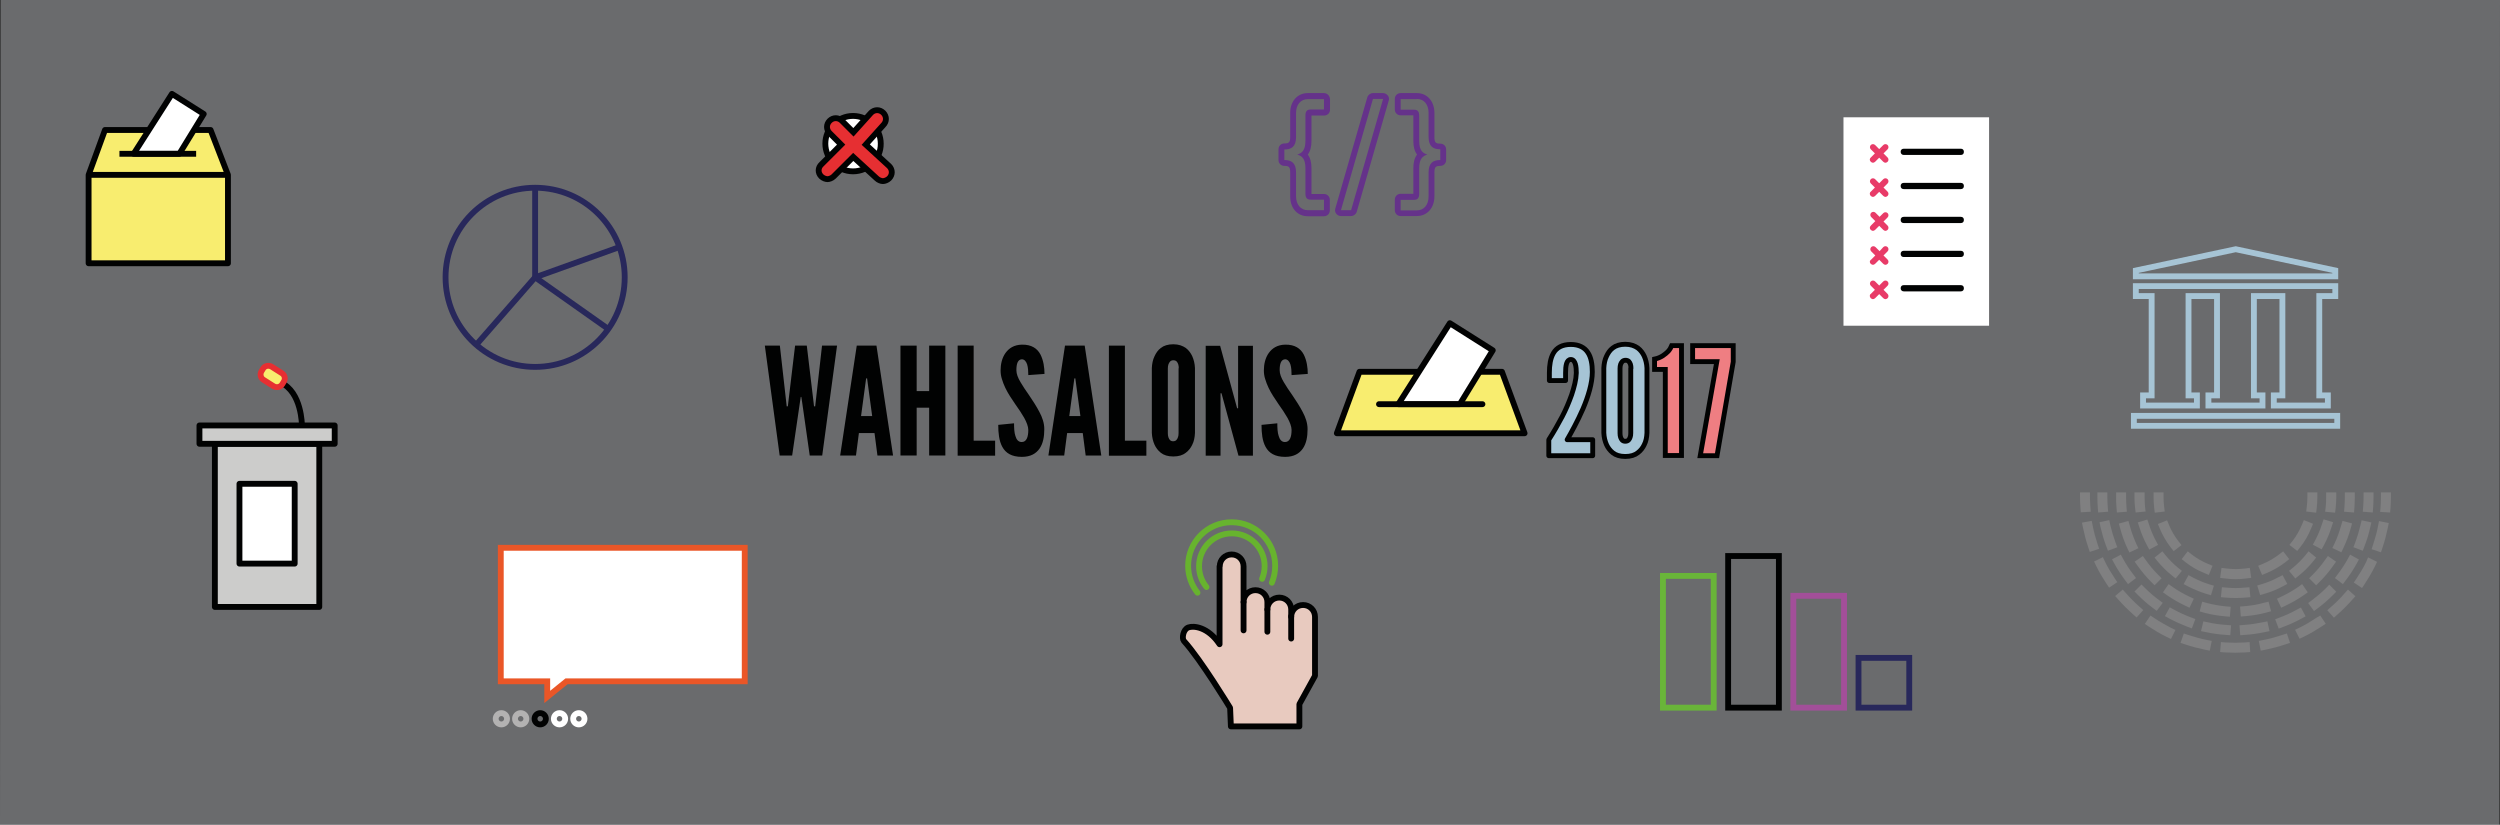 <?xml version="1.0" encoding="utf-8"?>
<!-- Generator: Adobe Illustrator 19.0.0, SVG Export Plug-In . SVG Version: 6.00 Build 0)  -->
<svg version="1.1" id="Ebene_1" xmlns="http://www.w3.org/2000/svg" xmlns:xlink="http://www.w3.org/1999/xlink" x="0px" y="0px"
	 viewBox="0 0 1281 422.6" style="enable-background:new 0 0 1281 422.6;" xml:space="preserve">
<rect x="0" y="0" width="1281" height="422.6" fill="#333333" stroke="none"/>
<style type="text/css">
	.st0{opacity:0.3;fill:#E9EDF3;}
	.st1{fill:#CCCCCB;stroke:#010202;stroke-width:3;stroke-linejoin:round;stroke-miterlimit:10;}
	.st2{fill:#FFFFFF;stroke:#010202;stroke-width:3;stroke-linejoin:round;stroke-miterlimit:10;}
	.st3{fill:none;stroke:#010202;stroke-width:3;stroke-linejoin:round;stroke-miterlimit:10;}
	.st4{fill:#F8ED6F;stroke:#E62F32;stroke-width:3;stroke-linejoin:round;stroke-miterlimit:10;}
	.st5{fill:#F8ED6F;stroke:#010202;stroke-width:3;stroke-linejoin:round;stroke-miterlimit:10;}
	.st6{fill:none;stroke:#28285B;stroke-width:3;stroke-miterlimit:10;}
	.st7{fill:#E8CABF;stroke:#010202;stroke-width:3;stroke-linecap:round;stroke-linejoin:round;stroke-miterlimit:10;}
	.st8{fill:none;stroke:#30358C;stroke-width:3;stroke-linecap:round;stroke-linejoin:round;stroke-miterlimit:10;}
	.st9{fill:none;stroke:#010202;stroke-width:3;stroke-linecap:round;stroke-linejoin:round;stroke-miterlimit:10;}
	.st10{fill:none;stroke:#67B32E;stroke-width:3;stroke-linecap:round;stroke-linejoin:round;stroke-miterlimit:10;}
	.st11{fill:#FFFFFF;}
	.st12{fill:#E83B68;}
	.st13{fill:#010202;}
	.st14{fill:#E62F32;stroke:#010202;stroke-width:3;stroke-miterlimit:10;}
	.st15{fill:none;stroke:#69B539;stroke-width:3;stroke-miterlimit:10;}
	.st16{fill:none;stroke:#010202;stroke-width:3;stroke-miterlimit:10;}
	.st17{fill:none;stroke:#A24F99;stroke-width:3;stroke-miterlimit:10;}
	.st18{fill:#FFFFFF;stroke:#EA5627;stroke-width:3;stroke-miterlimit:10;}
	.st19{fill:none;stroke:#B3B2B2;stroke-width:3;stroke-miterlimit:10;}
	.st20{fill:none;stroke:#FFFFFF;stroke-width:3;stroke-miterlimit:10;}
	.st21{fill:#808081;}
	.st22{fill:none;stroke:#A6C4D5;stroke-width:3;stroke-linecap:round;stroke-miterlimit:10;}
	.st23{fill:#65328A;}
	.st24{fill:#A6C4D5;stroke:#010202;stroke-width:2.5;stroke-linejoin:round;stroke-miterlimit:10;}
	.st25{fill:#EF7E82;stroke:#010202;stroke-width:2.5;stroke-miterlimit:10;}
	.st26{fill:#FFFFFF;stroke:#010202;stroke-width:3;stroke-linecap:round;stroke-linejoin:round;stroke-miterlimit:10;}
</style>
<polygon id="XMLID_2_" class="st0" points="1280.6,422.6 0,422.6 0.4,0 1281,0 "/>
<g id="XMLID_148_">
	<g id="XMLID_149_">
		<rect id="XMLID_2264_" x="102.2" y="218" class="st1" width="69.3" height="9.4"/>
		<rect id="XMLID_2559_" x="110.1" y="227.5" class="st1" width="53.5" height="83.5"/>
		<rect id="XMLID_2263_" x="122.7" y="247.9" class="st2" width="28.3" height="40.9"/>
		<path id="XMLID_150_" class="st3" d="M154.7,218c0,0,0-17.3-11-22"/>
	</g>
	<path id="XMLID_2262_" class="st4" d="M145.4,195.6l-0.8,1.3c-0.9,1.5-2.9,1.9-4.4,1l-5.2-3.3c-1.5-0.9-1.9-2.9-1-4.4l0.8-1.3
		c0.9-1.5,2.9-1.9,4.4-1l5.2,3.3C145.9,192.1,146.4,194.1,145.4,195.6z"/>
</g>
<g id="XMLID_151_">
	<polyline id="XMLID_152_" class="st5" points="99.2,66.6 107.9,66.6 116.8,89.6 116.8,134.9 45.4,134.9 45.4,89.6 53.8,66.6 
		76.3,66.6 	"/>
	<polygon id="XMLID_2552_" class="st2" points="91.9,78.8 68.5,78.8 88.1,48.1 104.4,58.4 	"/>
	<line id="XMLID_2551_" class="st3" x1="61.2" y1="78.8" x2="100.5" y2="78.8"/>
	<line id="XMLID_2550_" class="st3" x1="45.4" y1="89.6" x2="116.8" y2="89.6"/>
</g>
<g id="XMLID_153_">
	<circle id="XMLID_2548_" class="st6" cx="274.2" cy="142.1" r="45.9"/>
	<line id="XMLID_2547_" class="st6" x1="244.7" y1="175.9" x2="274.2" y2="142.1"/>
	<line id="XMLID_2546_" class="st6" x1="274.2" y1="142.1" x2="274.2" y2="96.2"/>
	<line id="XMLID_2545_" class="st6" x1="316.8" y1="126.8" x2="274.2" y2="142.1"/>
	<line id="XMLID_2544_" class="st6" x1="311.3" y1="168.3" x2="274.2" y2="142.1"/>
</g>
<g id="XMLID_154_">
	<path id="XMLID_155_" class="st7" d="M625,290.2c0-3.4,2.7-6.1,6.1-6.1c3.4,0,6.1,2.7,6.1,6.1v18.3c0-3.4,2.7-6.1,6.1-6.1
		c3.4,0,6.1,2.7,6.1,6.1v3.8c0-3.4,2.7-6.1,6.1-6.1c3.4,0,6.1,2.7,6.1,6.1v3.8c0-3.4,2.7-6.1,6.1-6.1s6.1,2.7,6.1,6.1v0.4v29.8
		l-8,14.5v11.4h-35.1l-0.4-9.5c0,0-15.1-24.9-23.7-34.3c-1.1-1.3-0.4-5.9,2.3-6.9c2.7-1,10.1-0.3,16,8.6v-38.4V290.2z"/>
	<path id="XMLID_156_" class="st8" d="M637.2,308.5"/>
	<line id="XMLID_157_" class="st9" x1="637.2" y1="323" x2="637.2" y2="308.5"/>
	<line id="XMLID_158_" class="st9" x1="649.4" y1="323.7" x2="649.4" y2="312.3"/>
	<line id="XMLID_159_" class="st9" x1="661.6" y1="327.2" x2="661.6" y2="315.7"/>
	<path id="XMLID_160_" class="st8" d="M652.5,330.6"/>
	<path id="XMLID_161_" class="st10" d="M618.2,300.8c-2.4-2.9-3.8-6.6-3.8-10.7c0-9.3,7.5-16.8,16.8-16.8s16.8,7.5,16.8,16.8
		c0,2.3-0.5,4.5-1.3,6.5"/>
	<path id="XMLID_162_" class="st10" d="M613.6,303.7c-3-3.8-4.8-8.6-4.8-13.8c0-12.3,10-22.3,22.3-22.3c12.3,0,22.3,10,22.3,22.3
		c0,3.1-0.6,6-1.7,8.7"/>
</g>
<g id="XMLID_163_">
	<rect id="XMLID_2261_" x="944.6" y="60.1" class="st11" width="74.6" height="106.8"/>
	<path id="XMLID_2532_" class="st12" d="M958.6,82.9c0.3,0.3,0.8,0.5,1.1,0.5s0.8-0.2,1.1-0.5l2.1-2.1l2.1,2.1
		c0.3,0.3,0.8,0.5,1.1,0.5c0.3,0,0.8-0.2,1.1-0.5c0.6-0.6,0.6-1.6,0-2.2l-2.1-2.1l2.1-2.1c0.6-0.6,0.6-1.6,0-2.2
		c-0.6-0.6-1.6-0.6-2.2,0l-2.1,2.1l-2.1-2.1c-0.6-0.6-1.6-0.6-2.2,0c-0.6,0.6-0.6,1.6,0,2.2l2.1,2.1l-2.1,2.1
		C957.9,81.3,957.9,82.2,958.6,82.9z"/>
	<path id="XMLID_2531_" class="st13" d="M975.5,79.4h29.2c1,0,1.6-0.6,1.6-1.6c0-1-0.6-1.6-1.6-1.6h-29.2c-1,0-1.6,0.6-1.6,1.6
		C973.9,78.7,974.5,79.4,975.5,79.4z"/>
	<path id="XMLID_2530_" class="st12" d="M958.6,100.4c0.3,0.3,0.8,0.5,1.1,0.5s0.8-0.2,1.1-0.5l2.1-2.1l2.1,2.1
		c0.3,0.3,0.8,0.5,1.1,0.5c0.3,0,0.8-0.2,1.1-0.5c0.6-0.6,0.6-1.6,0-2.2l-2.1-2.1l2.1-2.1c0.6-0.6,0.6-1.6,0-2.2
		c-0.6-0.6-1.6-0.6-2.2,0l-2.1,2.1l-2.1-2.1c-0.6-0.6-1.6-0.6-2.2,0c-0.6,0.6-0.6,1.6,0,2.2l2.1,2.1l-2.1,2.1
		C957.9,98.7,957.9,99.8,958.6,100.4z"/>
	<path id="XMLID_2529_" class="st13" d="M975.5,96.9h29.2c1,0,1.6-0.6,1.6-1.6c0-1-0.6-1.6-1.6-1.6h-29.2c-1,0-1.6,0.6-1.6,1.6
		C973.9,96.3,974.5,96.9,975.5,96.9z"/>
	<path id="XMLID_2528_" class="st12" d="M958.6,117.8c0.3,0.3,0.8,0.5,1.1,0.5s0.8-0.2,1.1-0.5l2.1-2.1l2.1,2.1
		c0.3,0.3,0.8,0.5,1.1,0.5c0.3,0,0.8-0.2,1.1-0.5c0.6-0.6,0.6-1.6,0-2.2l-2.1-2.1l2.1-2.1c0.6-0.6,0.6-1.6,0-2.2
		c-0.6-0.6-1.6-0.6-2.2,0l-1.9,1.9l-2.1-2.1c-0.6-0.6-1.6-0.6-2.2,0c-0.6,0.6-0.6,1.6,0,2.2l2.1,2.1l-2.1,2.1
		C957.9,116.2,957.9,117.2,958.6,117.8z"/>
	<path id="XMLID_2527_" class="st13" d="M975.5,114.3h29.2c1,0,1.6-0.6,1.6-1.6c0-1-0.6-1.6-1.6-1.6h-29.2c-1,0-1.6,0.6-1.6,1.6
		C973.9,113.7,974.5,114.3,975.5,114.3z"/>
	<path id="XMLID_2526_" class="st12" d="M958.6,135.2c0.3,0.3,0.8,0.5,1.1,0.5s0.8-0.2,1.1-0.5l2.1-2.1l2.1,2.1
		c0.3,0.3,0.8,0.5,1.1,0.5c0.3,0,0.8-0.2,1.1-0.5c0.6-0.6,0.6-1.6,0-2.2l-2.1-2.1l2.1-2.1c0.6-0.6,0.6-1.6,0-2.2
		c-0.6-0.6-1.6-0.6-2.2,0l-1.9,2.1l-2.1-2.1c-0.6-0.6-1.6-0.6-2.2,0c-0.6,0.6-0.6,1.6,0,2.2l2.1,2.1l-2.1,2.1
		C957.9,133.6,957.9,134.6,958.6,135.2z"/>
	<path id="XMLID_2525_" class="st13" d="M975.5,131.7h29.2c1,0,1.6-0.6,1.6-1.6s-0.6-1.6-1.6-1.6h-29.2c-1,0-1.6,0.6-1.6,1.6
		S974.5,131.7,975.5,131.7z"/>
	<path id="XMLID_2524_" class="st12" d="M958.6,152.8c0.3,0.3,0.8,0.5,1.1,0.5s0.8-0.2,1.1-0.5l2.1-2.1l2.1,2.1
		c0.3,0.3,0.8,0.5,1.1,0.5c0.3,0,0.8-0.2,1.1-0.5c0.6-0.6,0.6-1.6,0-2.2l-2.1-2.1l2.1-2.1c0.6-0.6,0.6-1.6,0-2.2
		c-0.6-0.6-1.6-0.6-2.2,0l-2.1,2.1l-2.1-2.1c-0.6-0.6-1.6-0.6-2.2,0c-0.6,0.6-0.6,1.6,0,2.2l2.1,2.1l-2.1,2.1
		C957.9,151,957.9,152.1,958.6,152.8z"/>
	<path id="XMLID_2523_" class="st13" d="M975.5,149.3h29.2c1,0,1.6-0.6,1.6-1.6c0-1-0.6-1.6-1.6-1.6h-29.2c-1,0-1.6,0.6-1.6,1.6
		C973.9,148.6,974.5,149.3,975.5,149.3z"/>
</g>
<g id="XMLID_164_">
	<path id="XMLID_2521_" class="st2" d="M437.1,87.8L437.1,87.8c-7.8,0-14.2-6.4-14.2-14.2l0,0c0-7.8,6.4-14.2,14.2-14.2h0
		c7.8,0,14.2,6.4,14.2,14.2l0,0C451.4,81.4,445,87.8,437.1,87.8z"/>
	<path id="XMLID_2520_" class="st14" d="M420.8,90.4c0.9,0.9,2.3,1.4,3.2,1.4c0.9,0,2.3-0.5,3.2-1.4l10-10l12,11
		c0.9,0.9,2.3,1.4,3.2,1.4c0.9,0,2.3-0.5,3.2-1.4c1.8-1.8,1.8-4.5,0-6.3l-12-11l9-10c1.8-1.8,1.8-4.5,0-6.3c-1.8-1.8-4.5-1.8-6.3,0
		l-9,10l-5.9-5.9c-1.8-1.8-4.5-1.8-6.3,0c-1.8,1.8-1.8,4.5,0,6.3l5.9,5.9l-10,10C419,85.9,419,88.6,420.8,90.4z"/>
</g>
<g id="XMLID_165_">
	<rect id="XMLID_2260_" x="852.1" y="295.1" class="st15" width="26" height="67.5"/>
	<rect id="XMLID_2259_" x="885.5" y="284.9" class="st16" width="26" height="77.7"/>
	<rect id="XMLID_2258_" x="918.9" y="305.3" class="st17" width="26" height="57.3"/>
	<rect id="XMLID_2515_" x="952.3" y="337.1" class="st6" width="26" height="25.5"/>
</g>
<g id="XMLID_166_">
	<polygon id="XMLID_167_" class="st18" points="381.6,280.7 256.6,280.7 256.6,349.1 280.4,349.1 280.4,357.1 290.3,349.1 
		381.6,349.1 	"/>
	<circle id="XMLID_2512_" class="st16" cx="276.8" cy="368.3" r="2.9"/>
	<circle id="XMLID_2511_" class="st19" cx="266.8" cy="368.3" r="2.9"/>
	<circle id="XMLID_2510_" class="st19" cx="256.9" cy="368.3" r="2.9"/>
	<circle id="XMLID_2509_" class="st20" cx="286.7" cy="368.3" r="2.9"/>
	<circle id="XMLID_2508_" class="st20" cx="296.6" cy="368.3" r="2.9"/>
</g>
<g id="XMLID_569_">
	<g id="XMLID_570_">
		<g id="XMLID_571_">
			<g id="XMLID_572_">
				<path id="XMLID_2506_" class="st21" d="M1182.3,252.3h5.1v2.5c0,1.8-0.1,3.6-0.3,5.4l-0.3,2.5l-5.1-0.6l0.3-2.5
					c0.2-1.6,0.3-3.2,0.3-4.8V252.3z"/>
			</g>
			<g id="XMLID_573_">
				<path id="XMLID_574_" class="st21" d="M1180.5,266.5l4.7,1.9l-1,2.4c-1.4,3.4-3.2,6.6-5.5,9.5l-1.6,2l-4-3.1l1.6-2
					c2-2.6,3.6-5.4,4.8-8.3L1180.5,266.5z M1110.4,266.6l1,2.4c1.2,3,2.9,5.8,4.8,8.3l1.6,2l-4,3.1l-1.6-2c-2.2-2.9-4.1-6.1-5.5-9.5
					l-1-2.4L1110.4,266.6z M1169.9,282.5l3.1,4l-2,1.6c-2.9,2.2-6.1,4.1-9.5,5.5l-2.4,1l-2-4.7l2.4-1c3-1.2,5.8-2.9,8.3-4.8
					L1169.9,282.5z M1121,282.5l2,1.6c2.6,2,5.4,3.6,8.3,4.8l2.4,1l-1.9,4.7l-2.4-1c-3.4-1.4-6.6-3.2-9.5-5.5l-2-1.6L1121,282.5z
					 M1152.8,291l0.7,5.1l-2.5,0.3c-3.6,0.5-7.3,0.5-10.9,0l-2.5-0.3l0.7-5.1l2.5,0.3c3.2,0.4,6.5,0.4,9.6,0L1152.8,291z"/>
			</g>
			<g id="XMLID_575_">
				<path id="XMLID_2497_" class="st21" d="M1103.5,252.3h5.1v2.5c0,1.6,0.1,3.2,0.3,4.8l0.3,2.5l-5.1,0.6l-0.3-2.5
					c-0.2-1.8-0.3-3.6-0.3-5.4V252.3z"/>
			</g>
		</g>
		<g id="XMLID_576_">
			<g id="XMLID_577_">
				<path id="XMLID_2494_" class="st21" d="M1192,252.3h5.1v2.5c0,1.8-0.1,3.6-0.3,5.4l-0.3,2.5l-5.1-0.5l0.3-2.5
					c0.2-1.6,0.2-3.2,0.2-4.8V252.3z"/>
			</g>
			<g id="XMLID_578_">
				<path id="XMLID_579_" class="st21" d="M1190.6,266.1l4.9,1.5l-0.8,2.4c-1,3.2-2.3,6.3-3.9,9.3l-1.2,2.2l-4.5-2.4l1.2-2.2
					c1.4-2.7,2.6-5.5,3.5-8.4L1190.6,266.1z M1100.3,266.2l0.8,2.4c0.9,2.9,2.1,5.7,3.5,8.4l1.2,2.2l-4.5,2.4l-1.2-2.2
					c-1.6-3-2.9-6.1-3.9-9.3l-0.8-2.4L1100.3,266.2z M1182.9,282.5l3.9,3.2l-1.6,2c-2.1,2.6-4.5,5-7.1,7.1l-2,1.6l-3.2-3.9l2-1.6
					c2.3-1.9,4.5-4.1,6.4-6.4L1182.9,282.5z M1108,282.5l1.6,2c1.9,2.3,4.1,4.5,6.4,6.4l2,1.6l-3.2,3.9l-2-1.6
					c-2.6-2.1-5-4.5-7.2-7.1l-1.6-2L1108,282.5z M1169.6,294.7l2.4,4.5l-2.2,1.2c-3,1.6-6.1,2.9-9.3,3.8l-2.4,0.7l-1.5-4.9l2.4-0.7
					c2.9-0.9,5.7-2,8.4-3.5L1169.6,294.7z M1121.4,294.7l2.2,1.2c2.7,1.4,5.5,2.6,8.4,3.5l2.4,0.7l-1.5,4.9l-2.4-0.7
					c-3.2-1-6.3-2.3-9.3-3.8l-2.3-1.2L1121.4,294.7z M1152.6,300.9l0.5,5.1l-2.5,0.2c-3.3,0.3-6.7,0.3-10.1,0l-2.5-0.2l0.5-5.1
					l2.5,0.2c3,0.3,6.1,0.3,9.1,0L1152.6,300.9z"/>
			</g>
			<g id="XMLID_580_">
				<path id="XMLID_2483_" class="st21" d="M1093.8,252.3h5.1v2.5c0,1.6,0.1,3.2,0.2,4.8l0.3,2.5l-5.1,0.5l-0.3-2.5
					c-0.2-1.8-0.3-3.6-0.3-5.4V252.3z"/>
			</g>
		</g>
		<g id="XMLID_581_">
			<g id="XMLID_582_">
				<path id="XMLID_2480_" class="st21" d="M1065.8,252.3h5.1v2.5c0,1.6,0.1,3.3,0.2,4.9l0.2,2.5l-5.1,0.3l-0.2-2.5
					c-0.1-1.7-0.2-3.5-0.2-5.3V252.3z"/>
			</g>
			<g id="XMLID_583_">
				<path id="XMLID_584_" class="st21" d="M1071.8,266.9l0.5,2.5c0.6,3.2,1.5,6.4,2.5,9.4l0.8,2.4l-4.8,1.6l-0.8-2.4
					c-1.1-3.3-2-6.7-2.7-10.1l-0.5-2.5L1071.8,266.9z M1219,267l5,1l-0.5,2.5c-0.7,3.4-1.6,6.8-2.7,10.1l-0.8,2.4l-4.8-1.6l0.8-2.4
					c1-3.1,1.9-6.2,2.5-9.4L1219,267z M1077.5,285.5l1.1,2.3c1.4,2.9,3.1,5.7,4.9,8.4l1.4,2.1l-4.2,2.8l-1.4-2.1
					c-1.9-2.9-3.7-5.9-5.2-9l-1.1-2.3L1077.5,285.5z M1213.4,285.6l4.6,2.3l-1.1,2.3c-1.5,3.1-3.3,6.1-5.2,9l-1.4,2.1l-4.2-2.8
					l1.4-2.1c1.8-2.7,3.5-5.5,4.9-8.4L1213.4,285.6z M1087.7,302.1l1.7,1.9c2.1,2.4,4.5,4.8,6.9,6.9l1.9,1.7l-3.4,3.8l-1.9-1.7
					c-2.6-2.3-5.1-4.8-7.4-7.4l-1.7-1.9L1087.7,302.1z M1203.1,302.1l3.8,3.4l-1.7,1.9c-2.3,2.6-4.8,5.1-7.4,7.4l-1.9,1.7l-3.4-3.8
					l1.9-1.7c2.4-2.1,4.8-4.4,6.9-6.9L1203.1,302.1z M1101.9,315.4l2.1,1.4c2.7,1.8,5.5,3.4,8.4,4.9l2.3,1.1l-2.3,4.6l-2.3-1.1
					c-3.1-1.5-6.1-3.3-9-5.2l-2.1-1.4L1101.9,315.4z M1188.9,315.4l2.8,4.2l-2.1,1.4c-2.9,1.9-5.9,3.7-9,5.2l-2.3,1.1l-2.3-4.6
					l2.3-1.1c2.9-1.4,5.7-3.1,8.4-4.9L1188.9,315.4z M1119,324.6l2.4,0.8c3.1,1,6.2,1.9,9.4,2.5l2.5,0.5l-1,5l-2.5-0.5
					c-3.4-0.7-6.8-1.6-10.1-2.7l-2.4-0.8L1119,324.6z M1171.8,324.6l1.6,4.8l-2.4,0.8c-3.3,1.1-6.7,2-10.1,2.7l-2.5,0.5l-1-5
					l2.5-0.5c3.2-0.6,6.4-1.5,9.4-2.5L1171.8,324.6z M1138,329l2.5,0.2c3.2,0.2,6.5,0.2,9.7,0l2.5-0.2l0.3,5.1l-2.5,0.2
					c-3.4,0.2-6.9,0.2-10.4,0l-2.5-0.2L1138,329z"/>
			</g>
			<g id="XMLID_585_">
				<path id="XMLID_2465_" class="st21" d="M1220,252.3h5.1v2.5c0,1.7-0.1,3.5-0.2,5.3l-0.2,2.5l-5.1-0.3l0.2-2.5
					c0.1-1.6,0.2-3.3,0.2-4.9V252.3z"/>
			</g>
		</g>
		<g id="XMLID_586_">
			<g id="XMLID_587_">
				<path id="XMLID_2462_" class="st21" d="M1074.7,252.3h5.1v2.5c0,1.6,0.1,3.3,0.2,4.9l0.2,2.5l-5.1,0.4l-0.2-2.5
					c-0.1-1.7-0.2-3.5-0.2-5.3V252.3z"/>
			</g>
			<g id="XMLID_588_">
				<path id="XMLID_589_" class="st21" d="M1080.8,266.5l0.5,2.5c0.7,3,1.6,6,2.7,9l0.9,2.4l-4.8,1.8l-0.9-2.4
					c-1.2-3.1-2.1-6.4-2.9-9.7l-0.5-2.5L1080.8,266.5z M1210.1,266.6l5,1.1l-0.6,2.5c-0.7,3.3-1.7,6.5-2.9,9.6l-0.9,2.4l-4.8-1.8
					l0.9-2.4c1.1-2.9,2-5.9,2.7-8.9L1210.1,266.6z M1086.7,284.2l1.2,2.2c1.5,2.7,3.2,5.4,5.1,7.8l1.5,2l-4.1,3.1l-1.5-2
					c-2-2.7-3.9-5.5-5.5-8.5l-1.2-2.2L1086.7,284.2z M1204.2,284.2l4.5,2.5l-1.2,2.2c-1.6,2.9-3.5,5.8-5.5,8.4l-1.5,2l-4.1-3.1
					l1.5-2c1.9-2.5,3.6-5.1,5.1-7.8L1204.2,284.2z M1097.3,299.5l1.8,1.8c2.2,2.2,4.6,4.3,7.1,6.1l2,1.5l-3.1,4.1l-2-1.5
					c-2.7-2-5.2-4.2-7.6-6.6l-1.8-1.8L1097.3,299.5z M1193.5,299.6l3.6,3.6l-1.8,1.8c-2.4,2.4-4.9,4.6-7.6,6.6l-2,1.5l-3-4.1l2-1.5
					c2.5-1.9,4.9-3.9,7.1-6.1L1193.5,299.6z M1111.8,311.2l2.2,1.2c2.7,1.5,5.6,2.8,8.5,3.9l2.4,0.9l-1.8,4.8l-2.4-0.9
					c-3.1-1.2-6.2-2.6-9.2-4.2l-2.2-1.2L1111.8,311.2z M1179,311.3l2.4,4.5l-2.2,1.2c-2.9,1.6-6,3-9.2,4.2l-2.4,0.9l-1.8-4.8
					l2.4-0.9c2.9-1.1,5.8-2.4,8.5-3.9L1179,311.3z M1129,318.4l2.5,0.5c3,0.7,6.1,1.1,9.2,1.3l2.5,0.2l-0.4,5.1l-2.5-0.2
					c-3.3-0.2-6.7-0.7-10-1.4l-2.5-0.5L1129,318.4z M1161.8,318.4l1.1,5l-2.5,0.5c-3.3,0.7-6.6,1.2-10,1.4l-2.5,0.2l-0.4-5.1
					l2.5-0.2c3.1-0.2,6.2-0.7,9.2-1.3L1161.8,318.4z"/>
			</g>
			<g id="XMLID_590_">
				<path id="XMLID_2448_" class="st21" d="M1211.1,252.3h5.1v2.5c0,1.8-0.1,3.5-0.2,5.3l-0.2,2.5l-5.1-0.4l0.2-2.5
					c0.1-1.6,0.2-3.3,0.2-4.9V252.3z"/>
			</g>
		</g>
		<g id="XMLID_591_">
			<g id="XMLID_592_">
				<path id="XMLID_2445_" class="st21" d="M1084.3,252.3h5.1v2.5c0,1.6,0.1,3.3,0.2,4.9l0.2,2.5l-5.1,0.4l-0.2-2.5
					c-0.2-1.8-0.2-3.5-0.2-5.3V252.3z"/>
			</g>
			<g id="XMLID_593_">
				<path id="XMLID_594_" class="st21" d="M1090.6,266.9l0.7,2.5c0.8,3.1,2,6.2,3.3,9.2l1.1,2.3l-4.6,2.2l-1.1-2.3
					c-1.5-3.2-2.7-6.6-3.6-10l-0.7-2.5L1090.6,266.9z M1200.3,266.9l4.9,1.3l-0.7,2.5c-0.9,3.4-2.2,6.8-3.7,10l-1.1,2.3l-4.6-2.2
					l1.1-2.3c1.4-2.9,2.5-6,3.4-9.2L1200.3,266.9z M1098,284.9l1.5,2.1c1.9,2.7,4,5.2,6.3,7.5l1.8,1.8l-3.6,3.6l-1.8-1.8
					c-2.5-2.5-4.8-5.3-6.9-8.2l-1.5-2.1L1098,284.9z M1192.8,284.9l4.2,2.9l-1.5,2.1c-2,2.9-4.3,5.6-6.9,8.2l-1.8,1.8l-3.6-3.6
					l1.8-1.8c2.3-2.3,4.4-4.8,6.3-7.5L1192.8,284.9z M1111.2,299.3l2.1,1.5c2.7,1.9,5.5,3.5,8.5,4.9l2.3,1.1l-2.2,4.6l-2.3-1.1
					c-3.2-1.5-6.3-3.3-9.2-5.3l-2.1-1.5L1111.2,299.3z M1179.6,299.3l2.9,4.2l-2.1,1.5c-2.9,2-6,3.8-9.2,5.3l-2.3,1.1l-2.2-4.6
					l2.3-1.1c2.9-1.4,5.8-3,8.5-4.9L1179.6,299.3z M1128.4,308.3l2.5,0.7c3.1,0.8,6.4,1.4,9.6,1.7l2.5,0.2l-0.4,5.1l-2.5-0.2
					c-3.5-0.3-7.1-0.9-10.5-1.8l-2.5-0.7L1128.4,308.3z M1162.4,308.3l1.3,4.9l-2.5,0.7c-3.4,0.9-7,1.5-10.5,1.8l-2.5,0.2l-0.4-5.1
					l2.5-0.2c3.3-0.3,6.5-0.8,9.6-1.7L1162.4,308.3z"/>
			</g>
			<g id="XMLID_595_">
				<path id="XMLID_2433_" class="st21" d="M1201.5,252.3h5.1v2.5c0,1.8-0.1,3.6-0.2,5.3l-0.2,2.5l-5.1-0.4l0.2-2.5
					c0.1-1.6,0.2-3.3,0.2-4.9V252.3z"/>
			</g>
		</g>
	</g>
	<g id="XMLID_596_">
		<rect id="XMLID_260_" x="1093.4" y="213.1" class="st22" width="104.2" height="5.1"/>
		<polygon id="XMLID_597_" class="st22" points="1196.6,141.6 1094.4,141.6 1094.4,138.6 1145.6,127.7 1196.6,138.6 		"/>
		<polygon id="XMLID_598_" class="st22" points="1196.6,151.7 1196.6,146.6 1094.4,146.6 1094.4,151.7 1102.5,151.7 1102.5,202.6 
			1098.1,202.6 1098.1,207.8 1125.7,207.8 1125.7,202.6 1121.4,202.6 1121.4,151.7 1136,151.7 1136,202.6 1131.6,202.6 
			1131.6,207.8 1159.3,207.8 1159.3,202.6 1154.9,202.6 1154.9,151.7 1169.5,151.7 1169.5,202.6 1165.1,202.6 1165.1,207.8 
			1192.8,207.8 1192.8,202.6 1188.4,202.6 1188.4,151.7 		"/>
	</g>
</g>
<g id="XMLID_599_">
	<g id="XMLID_604_">
		<path id="XMLID_28_" class="st23" d="M678.4,50.7v5.4h-6.8c-1.9,0-2.7,0.9-2.7,3.2v12.9c0,4.8-1.8,6.3-4.2,7
			c2.4,0.7,4.2,2.1,4.2,7v12.9c0,2.3,0.8,3.2,2.7,3.2h6.8v5.4h-8.3c-3.6,0-6-2.9-6-7.1V88.4c0-5-2.4-6.4-6-6.4v-5.4
			c3.6,0,6-1.4,6-6.4V57.9c0-4.3,2.4-7.1,6-7.1H678.4 M678.4,47.7h-8.3c-5.3,0-9,4.2-9,10.1v12.3c0,2.8-0.6,3.4-3,3.4
			c-1.7,0-3,1.3-3,3V82c0,1.7,1.3,3,3,3c2.4,0,3,0.6,3,3.4v12.3c0,6,3.7,10.1,9,10.1h8.3c1.7,0,3-1.3,3-3v-5.4c0-1.7-1.3-3-3-3H672
			c0-0.1,0-0.1,0-0.2V86.2c0-3-0.6-5.3-1.9-7c1.3-1.7,1.9-4,1.9-7V59.4c0-0.1,0-0.1,0-0.2h6.5c1.7,0,3-1.3,3-3v-5.4
			C681.4,49.1,680.1,47.7,678.4,47.7L678.4,47.7z"/>
	</g>
	<g id="XMLID_610_">
		<path id="XMLID_24_" class="st23" d="M708.7,50.7l-16.4,57h-5.2l16.4-57H708.7 M708.7,47.7h-5.2c-1.3,0-2.5,0.9-2.9,2.2l-16.4,57
			c-0.3,0.9-0.1,1.9,0.5,2.6c0.6,0.8,1.5,1.2,2.4,1.2h5.2c1.3,0,2.5-0.9,2.9-2.2l16.4-57c0.3-0.9,0.1-1.9-0.5-2.6
			S709.6,47.7,708.7,47.7L708.7,47.7z"/>
	</g>
	<g id="XMLID_618_">
		<path id="XMLID_23_" class="st23" d="M726,50.7c3.6,0,6,2.8,6,7.1v12.3c0,5,2.4,6.4,6,6.4V82c-3.6,0-6,1.4-6,6.4v12.3
			c0,4.3-2.4,7.1-6,7.1h-8.3v-5.4h6.8c1.9,0,2.7-0.9,2.7-3.2V86.2c0-4.8,1.8-6.3,4.2-7c-2.4-0.7-4.2-2.1-4.2-7V59.4
			c0-2.3-0.8-3.2-2.7-3.2h-6.8v-5.4H726 M726,47.7h-8.3c-1.7,0-3,1.3-3,3v5.4c0,1.7,1.3,3,3,3h6.5c0,0.1,0,0.1,0,0.2v12.9
			c0,3,0.6,5.3,1.9,7c-1.3,1.7-1.9,4-1.9,7v12.9c0,0.1,0,0.1,0,0.2h-6.5c-1.7,0-3,1.3-3,3v5.4c0,1.7,1.3,3,3,3h8.3
			c5.3,0,9-4.2,9-10.1V88.4c0-2.8,0.6-3.4,3-3.4c1.7,0,3-1.3,3-3v-5.4c0-1.7-1.3-3-3-3c-2.4,0-3-0.6-3-3.4V57.9
			C735,51.9,731.3,47.7,726,47.7L726,47.7z"/>
	</g>
</g>
<g id="XMLID_2078_">
	<path id="XMLID_2079_" class="st13" d="M405.9,233.4h-6.4l-7.6-56.3h7.7l3.3,29.3l0.2,1.8h0.6l0.2-1.8l3.5-29.3h6l3.5,29.3l0.2,1.8
		h0.6l0.2-1.8l3.3-29.3h7.7l-7.6,56.3h-6.4l-3.8-26.7l-0.5-3.3h-0.3l-0.5,3.3L405.9,233.4z"/>
	<path id="XMLID_2081_" class="st13" d="M430.5,233.4l8.5-56.3h10.1l8.5,56.3h-8l-1.5-11.5h-8l-1.5,11.5H430.5z M444.5,195.4
		l-0.2-1.5h-0.5l-0.2,1.5l-2.4,17.8h5.7L444.5,195.4z"/>
	<path id="XMLID_2084_" class="st13" d="M476.1,208.9h-6.4v24.5h-8.3v-56.3h8.3v23.3h6.4v-23.3h8.3v56.3h-8.3V208.9z"/>
	<path id="XMLID_2086_" class="st13" d="M490.6,177.1h8.3v48.7h11v7.7h-19.2V177.1z"/>
	<path id="XMLID_2088_" class="st13" d="M526.9,192.2c0-1.8-0.1-3.9-0.6-5.5c-0.5-1.5-1.4-2.6-2.7-2.6c-2.1,0.1-2.8,2.3-2.8,5.6
		c0,1.9,0.8,3.9,2.1,6.1c1.2,2.1,2.8,4.4,4.4,6.7c1.9,2.8,3.8,5.7,5.3,8.6c1.5,2.8,2.5,5.7,2.5,8.8c0,3.8-0.6,7.3-2.4,9.9
		c-1.8,2.6-4.6,4.3-9.1,4.3c-5.3,0-8.3-2-10-5.1c-1.7-3.1-2.1-7.1-2.1-11.3l8.1-0.8c0,2.4,0.1,4.8,0.7,6.5c0.5,1.8,1.5,3.1,3.2,3.1
		c2.5,0,3.4-2.6,3.4-6.2c0-1.8-0.9-4-2.1-6.2c-0.7-1.1-1.4-2.2-2.1-3.4c-1.6-2.3-3.4-4.9-5.2-7.7c-1.8-2.8-3.2-5.7-4.1-8.7
		c-0.5-1.5-0.7-3-0.7-4.5c0-3.1,0.7-6.4,2.5-8.9c1.8-2.5,4.4-4.2,8.4-4.3c5-0.1,7.9,2,9.5,5c1.6,3.1,2.1,6.8,2.1,10L526.9,192.2z"/>
	<path id="XMLID_2090_" class="st13" d="M537.2,233.4l8.5-56.3h10.1l8.5,56.3h-8l-1.5-11.5h-8l-1.5,11.5H537.2z M551.2,195.4
		l-0.2-1.5h-0.5l-0.2,1.5l-2.4,17.8h5.7L551.2,195.4z"/>
	<path id="XMLID_2093_" class="st13" d="M568.1,177.1h8.3v48.7h11v7.7h-19.2V177.1z"/>
	<path id="XMLID_2095_" class="st13" d="M612.3,221.8c-0.1,2.3-0.5,4.4-1.4,6.1c-0.7,1.5-1.8,3-3.3,4.1c-1.5,1.2-3.6,1.9-6.4,1.9
		c-2.8,0-4.9-0.7-6.4-1.9c-1.5-1.2-2.5-2.6-3.2-4.1c-0.8-1.8-1.3-3.8-1.4-6.1v-33.2c0.1-2.2,0.5-4.3,1.4-6.1
		c0.7-1.5,1.7-3.1,3.2-4.2c1.5-1.2,3.7-1.9,6.4-1.9c2.8,0,4.8,0.8,6.4,1.9c1.5,1.1,2.6,2.7,3.3,4.2c0.8,1.8,1.3,3.8,1.4,6.1V221.8z
		 M604,188.7c0-1.5-0.3-2.6-1.1-3.5c-0.4-0.4-1-0.6-1.7-0.6c-1.5,0-2.1,1.1-2.5,2.1c-0.2,0.6-0.3,1.3-0.3,2.1v33.2
		c0,1.6,0.4,2.7,1.1,3.5c0.4,0.4,0.9,0.6,1.6,0.6c1.5,0,2.1-0.9,2.5-2.1c0.2-0.5,0.3-1.2,0.3-2.1V188.7z"/>
	<path id="XMLID_2098_" class="st13" d="M626.6,204.1l-0.7-2.6h-0.5v32h-7.6v-56.3h7.4l8,29.4l0.7,2.6h0.5v-32h7.6v56.3h-7.4
		L626.6,204.1z"/>
	<path id="XMLID_2100_" class="st13" d="M661.8,192.2c0-1.8-0.1-3.9-0.6-5.5c-0.5-1.5-1.4-2.6-2.7-2.6c-2.1,0.1-2.8,2.3-2.8,5.6
		c0,1.9,0.8,3.9,2.1,6.1c1.2,2.1,2.8,4.4,4.4,6.7c1.9,2.8,3.8,5.7,5.3,8.6c1.5,2.8,2.5,5.7,2.5,8.8c0,3.8-0.6,7.3-2.4,9.9
		c-1.8,2.6-4.6,4.3-9.1,4.3c-5.3,0-8.3-2-10-5.1c-1.7-3.1-2.1-7.1-2.1-11.3l8.1-0.8c0,2.4,0.1,4.8,0.7,6.5c0.5,1.8,1.5,3.1,3.2,3.1
		c2.5,0,3.4-2.6,3.4-6.2c0-1.8-0.9-4-2.1-6.2c-0.7-1.1-1.4-2.2-2.1-3.4c-1.6-2.3-3.4-4.9-5.2-7.7c-1.8-2.8-3.2-5.7-4.1-8.7
		c-0.5-1.5-0.7-3-0.7-4.5c0-3.1,0.7-6.4,2.5-8.9c1.8-2.5,4.4-4.2,8.4-4.3c5-0.1,7.9,2,9.5,5c1.6,3.1,2.1,6.8,2.1,10L661.8,192.2z"/>
</g>
<path id="XMLID_2102_" class="st24" d="M793.9,194.9V191c0-3.8,0.5-7.4,2.1-10.1c1.6-2.7,4.4-4.4,8.9-4.4c4.2,0,7.1,1.6,8.7,4.1
	c1.7,2.5,2.3,6.1,2.3,10c0,5.7-2.1,12.6-4.8,18.9c-2.8,6.4-6,12.2-8.1,15.8h13.1v8.2h-22.5v-8.2c2.5-3.9,4.8-7.9,6.9-11.9
	c1.8-3.4,3.4-7.2,4.8-11.1c1.3-3.9,2.3-7.7,2.4-11.2c0-1.5-0.1-3.3-0.5-4.6c-0.4-1.3-1.1-2.3-2.3-2.3c-1.1,0-1.8,0.8-2.2,2.1
	c-0.4,1.3-0.5,3-0.5,4.8v3.9H793.9z"/>
<path id="XMLID_2104_" class="st24" d="M843.9,221.8c-0.1,2.3-0.5,4.4-1.4,6.1c-0.7,1.5-1.8,3-3.3,4.1c-1.5,1.2-3.6,1.9-6.4,1.9
	c-2.8,0-4.9-0.7-6.4-1.9c-1.5-1.2-2.5-2.6-3.2-4.1c-0.8-1.8-1.3-3.8-1.4-6.1v-33.2c0.1-2.2,0.5-4.3,1.4-6.1c0.7-1.5,1.7-3.1,3.2-4.2
	c1.5-1.2,3.7-1.9,6.4-1.9c2.8,0,4.8,0.8,6.4,1.9c1.5,1.1,2.6,2.7,3.3,4.2c0.8,1.8,1.3,3.8,1.4,6.1V221.8z M835.7,188.7
	c0-1.5-0.3-2.6-1.1-3.5c-0.4-0.4-1-0.6-1.7-0.6c-1.5,0-2.1,1.1-2.5,2.1c-0.2,0.6-0.3,1.3-0.3,2.1v33.2c0,1.6,0.4,2.7,1.1,3.5
	c0.4,0.4,0.9,0.6,1.6,0.6c1.5,0,2.1-0.9,2.5-2.1c0.2-0.5,0.3-1.2,0.3-2.1V188.7z"/>
<path id="XMLID_2107_" class="st25" d="M847.8,189.3V184c3.4-0.7,5.5-2.5,7-4c0.8-0.9,1.4-1.9,1.8-2.9h5v56.3h-8.3v-44.1H847.8z"/>
<path id="XMLID_2109_" class="st25" d="M879.7,185.3h-12.4v-8.2h20.8v8.3l-8.3,48.1h-8.6L879.7,185.3z"/>
<g id="XMLID_2111_">
	<polygon id="XMLID_2112_" class="st5" points="781.2,222 685,222 696.6,190.5 769.6,190.5 	"/>
	<polygon id="XMLID_3_" class="st26" points="748,207.1 716.5,207.1 742.9,165.6 764.9,179.5 	"/>
	<line id="XMLID_1_" class="st9" x1="706.6" y1="207.1" x2="759.6" y2="207.1"/>
</g>
</svg>
